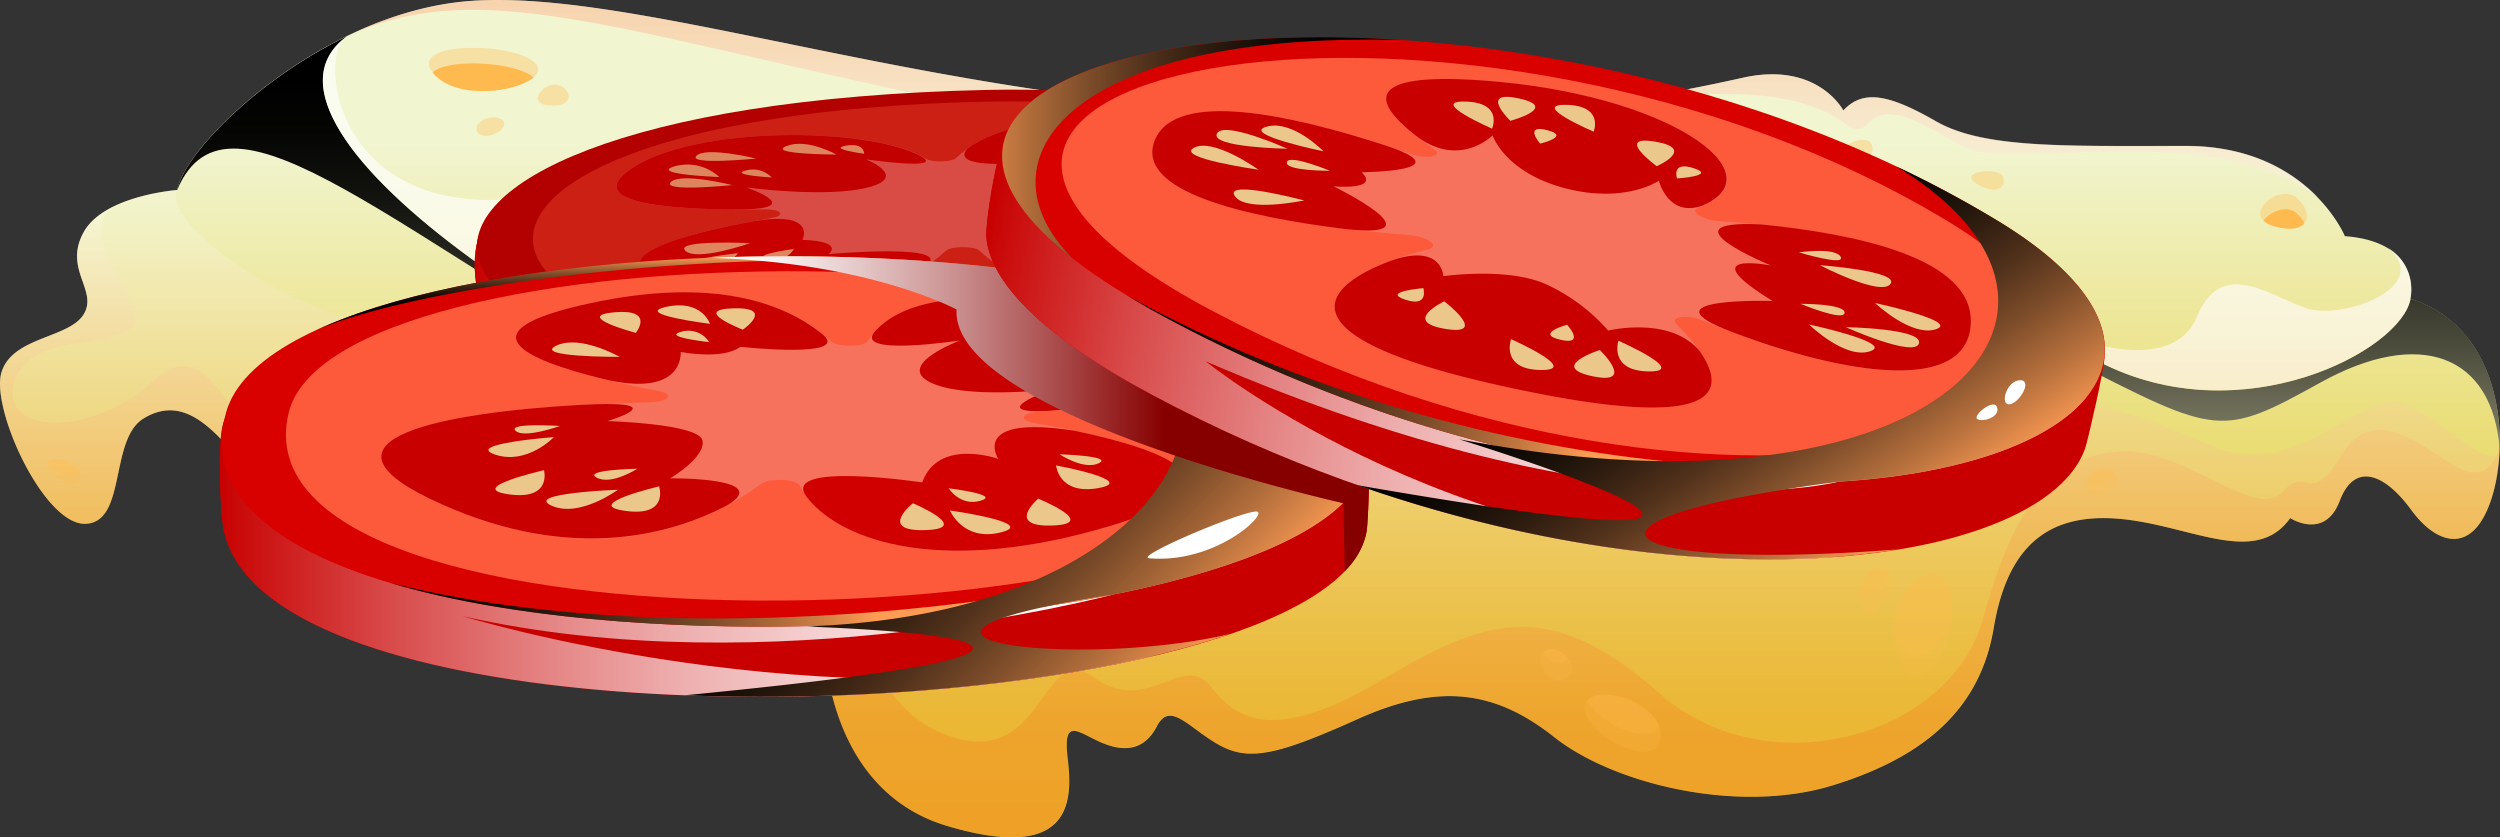 <svg xmlns="http://www.w3.org/2000/svg" xmlns:xlink="http://www.w3.org/1999/xlink" viewBox="0 0 558.66 187.12"><rect x="0" y="0" width="558.66" height="187.12" fill="#333333" stroke="none"/><defs><style>.cls-1{isolation:isolate;}.cls-2{fill:url(#Áåçûìÿííûé_ãðàäèåíò_1926);}.cls-16,.cls-17,.cls-20,.cls-22,.cls-23,.cls-27,.cls-29,.cls-3,.cls-30,.cls-31,.cls-32,.cls-35,.cls-36,.cls-37,.cls-8{mix-blend-mode:screen;}.cls-3{fill:url(#Áåçûìÿííûé_ãðàäèåíò_1925);}.cls-4{opacity:0.19;fill:url(#Áåçûìÿííûé_ãðàäèåíò_1890);}.cls-12,.cls-14,.cls-18,.cls-19,.cls-25,.cls-33,.cls-34,.cls-4,.cls-5,.cls-6,.cls-7,.cls-9{mix-blend-mode:multiply;}.cls-5{opacity:0.44;fill:url(#Áåçûìÿííûé_ãðàäèåíò_1888);}.cls-12,.cls-6{opacity:0.21;}.cls-6{fill:url(#Áåçûìÿííûé_ãðàäèåíò_1891);}.cls-7{opacity:0.68;fill:url(#Áåçûìÿííûé_ãðàäèåíò_1893);}.cls-8{fill:#ffffa6;opacity:0.9;}.cls-9{opacity:0.35;}.cls-10,.cls-11,.cls-12{fill:#ffba4f;}.cls-11{opacity:0.64;}.cls-13{fill:#c90000;}.cls-14{fill:url(#Áåçûìÿííûé_ãðàäèåíò_1454);}.cls-15{fill:#b30000;}.cls-16,.cls-27{fill:#fc5a3a;}.cls-16,.cls-17{opacity:0.36;}.cls-17{fill:#ef9c9c;}.cls-18{fill:#c30000;}.cls-19{fill:#c80000;}.cls-20{opacity:0.6;}.cls-21{fill:#efe09c;}.cls-22{fill:url(#Áåçûìÿííûé_ãðàäèåíò_1446);}.cls-23{fill:url(#Áåçûìÿííûé_ãðàäèåíò_1455);}.cls-24{fill:#fff;}.cls-25{fill:url(#Áåçûìÿííûé_ãðàäèåíò_1454-2);}.cls-26{fill:#d90000;}.cls-28{fill:#d10000;}.cls-29{opacity:0.89;}.cls-30{fill:url(#Áåçûìÿííûé_ãðàäèåíò_1446-2);}.cls-31{fill:url(#Áåçûìÿííûé_ãðàäèåíò_1457);}.cls-32{fill:url(#Áåçûìÿííûé_ãðàäèåíò_1462);}.cls-33{fill:url(#Áåçûìÿííûé_ãðàäèåíò_1468);}.cls-34{fill:url(#Áåçûìÿííûé_ãðàäèåíò_1454-3);}.cls-35{fill:url(#Áåçûìÿííûé_ãðàäèåíò_1446-3);}.cls-36{fill:url(#Áåçûìÿííûé_ãðàäèåíò_1457-2);}.cls-37{fill:url(#Áåçûìÿííûé_ãðàäèåíò_1470);}</style><linearGradient id="Áåçûìÿííûé_ãðàäèåíò_1926" x1="279.33" y1="160.13" x2="279.33" y2="32.29" gradientUnits="userSpaceOnUse"><stop offset="0" stop-color="#e5cd39"/><stop offset="0.13" stop-color="#e6d045"/><stop offset="0.38" stop-color="#e9d966"/><stop offset="0.7" stop-color="#ede79a"/><stop offset="1" stop-color="#f1f5d0"/></linearGradient><linearGradient id="Áåçûìÿííûé_ãðàäèåíò_1925" x1="299.12" y1="140.65" x2="299.12" y2="17.06" gradientUnits="userSpaceOnUse"><stop offset="0" stop-color="#ffc"/><stop offset="0.03" stop-color="#f0f0c0"/><stop offset="0.19" stop-color="#b1b18e"/><stop offset="0.35" stop-color="#7b7b63"/><stop offset="0.5" stop-color="#4f4f3f"/><stop offset="0.64" stop-color="#2d2d24"/><stop offset="0.77" stop-color="#141410"/><stop offset="0.9" stop-color="#050504"/><stop offset="1"/></linearGradient><linearGradient id="Áåçûìÿííûé_ãðàäèåíò_1890" x1="279.32" y1="194.34" x2="279.32" y2="46.93" gradientUnits="userSpaceOnUse"><stop offset="0" stop-color="#ff4f00"/><stop offset="0.15" stop-color="#ff5103"/><stop offset="0.28" stop-color="#ff590e"/><stop offset="0.4" stop-color="#ff6520"/><stop offset="0.52" stop-color="#ff7639"/><stop offset="0.63" stop-color="#ff8d59"/><stop offset="0.74" stop-color="#ffa881"/><stop offset="0.85" stop-color="#ffc9b0"/><stop offset="0.95" stop-color="#ffeee6"/><stop offset="1" stop-color="#fff"/></linearGradient><linearGradient id="Áåçûìÿííûé_ãðàäèåíò_1888" x1="297.75" y1="50.62" x2="297.75" y2="-72.96" gradientUnits="userSpaceOnUse"><stop offset="0" stop-color="#fff"/><stop offset="0.07" stop-color="#fff0e9"/><stop offset="0.33" stop-color="#ffb897"/><stop offset="0.57" stop-color="#ff8b56"/><stop offset="0.76" stop-color="#ff6a28"/><stop offset="0.91" stop-color="#ff560b"/><stop offset="1" stop-color="#ff4f00"/></linearGradient><linearGradient id="Áåçûìÿííûé_ãðàäèåíò_1891" x1="279.31" y1="194.49" x2="279.31" y2="49.83" gradientUnits="userSpaceOnUse"><stop offset="0" stop-color="#ff4f00"/><stop offset="0.09" stop-color="#ff560b"/><stop offset="0.24" stop-color="#ff6a28"/><stop offset="0.43" stop-color="#ff8b56"/><stop offset="0.67" stop-color="#ffb897"/><stop offset="0.93" stop-color="#fff0e9"/><stop offset="1" stop-color="#fff"/></linearGradient><linearGradient id="Áåçûìÿííûé_ãðàäèåíò_1893" x1="305.49" y1="160.13" x2="305.49" y2="8.01" gradientUnits="userSpaceOnUse"><stop offset="0" stop-color="#ff4f00"/><stop offset="0.04" stop-color="#ff6c2a"/><stop offset="0.1" stop-color="#ff8a56"/><stop offset="0.16" stop-color="#ffa67f"/><stop offset="0.22" stop-color="#ffbea1"/><stop offset="0.29" stop-color="#ffd3bf"/><stop offset="0.37" stop-color="#ffe3d6"/><stop offset="0.46" stop-color="#fff0e9"/><stop offset="0.56" stop-color="#fff8f5"/><stop offset="0.7" stop-color="#fffefd"/><stop offset="1" stop-color="#fff"/></linearGradient><linearGradient id="Áåçûìÿííûé_ãðàäèåíò_1454" x1="106.09" y1="62.49" x2="310.64" y2="62.49" gradientUnits="userSpaceOnUse"><stop offset="0" stop-color="#c80000"/><stop offset="0.02" stop-color="#ca0a0a"/><stop offset="0.18" stop-color="#d84a4a"/><stop offset="0.34" stop-color="#e48181"/><stop offset="0.49" stop-color="#eeaeae"/><stop offset="0.64" stop-color="#f5d1d1"/><stop offset="0.78" stop-color="#fbebeb"/><stop offset="0.9" stop-color="#fefafa"/><stop offset="1" stop-color="#fff"/></linearGradient><linearGradient id="Áåçûìÿííûé_ãðàäèåíò_1446" x1="121.17" y1="72.89" x2="355.57" y2="72.89" gradientUnits="userSpaceOnUse"><stop offset="0"/><stop offset="0.05" stop-color="#050302"/><stop offset="0.11" stop-color="#140d07"/><stop offset="0.18" stop-color="#2e1c0f"/><stop offset="0.25" stop-color="#51311b"/><stop offset="0.33" stop-color="#7e4d2a"/><stop offset="0.41" stop-color="#b56f3c"/><stop offset="0.49" stop-color="#f59651"/><stop offset="0.5" stop-color="#fe9c54"/></linearGradient><linearGradient id="Áåçûìÿííûé_ãðàäèåíò_1455" x1="168.29" y1="-4.62" x2="293.43" y2="95.58" gradientUnits="userSpaceOnUse"><stop offset="0.45"/><stop offset="0.51" stop-color="#050302"/><stop offset="0.58" stop-color="#140d07"/><stop offset="0.65" stop-color="#2e1c0f"/><stop offset="0.73" stop-color="#51311b"/><stop offset="0.81" stop-color="#7e4d2a"/><stop offset="0.9" stop-color="#b56f3c"/><stop offset="0.99" stop-color="#f59651"/><stop offset="1" stop-color="#fe9c54"/></linearGradient><linearGradient id="Áåçûìÿííûé_ãðàäèåíò_1454-2" x1="49.14" y1="107.69" x2="258.87" y2="107.69" xlink:href="#Áåçûìÿííûé_ãðàäèåíò_1454"/><linearGradient id="Áåçûìÿííûé_ãðàäèåíò_1446-2" x1="87.24" y1="123.6" x2="303.99" y2="123.6" xlink:href="#Áåçûìÿííûé_ãðàäèåíò_1446"/><linearGradient id="Áåçûìÿííûé_ãðàäèåíò_1457" x1="196.48" y1="90.77" x2="261.1" y2="155.38" gradientUnits="userSpaceOnUse"><stop offset="0"/><stop offset="0.1" stop-color="#050302"/><stop offset="0.22" stop-color="#140d07"/><stop offset="0.36" stop-color="#2e1c0f"/><stop offset="0.51" stop-color="#51311b"/><stop offset="0.66" stop-color="#7e4d2a"/><stop offset="0.82" stop-color="#b56f3c"/><stop offset="0.98" stop-color="#f59651"/><stop offset="1" stop-color="#fe9c54"/></linearGradient><linearGradient id="Áåçûìÿííûé_ãðàäèåíò_1462" x1="166.23" y1="73.84" x2="166.23" y2="57.27" gradientUnits="userSpaceOnUse"><stop offset="0.3"/><stop offset="0.37" stop-color="#050302"/><stop offset="0.46" stop-color="#140d07"/><stop offset="0.55" stop-color="#2e1c0f"/><stop offset="0.65" stop-color="#51311b"/><stop offset="0.76" stop-color="#7e4d2a"/><stop offset="0.87" stop-color="#b56f3c"/><stop offset="0.98" stop-color="#f59651"/><stop offset="1" stop-color="#fe9c54"/></linearGradient><linearGradient id="Áåçûìÿííûé_ãðàäèåíò_1468" x1="158.28" y1="92.38" x2="260.2" y2="92.46" gradientUnits="userSpaceOnUse"><stop offset="0.06" stop-color="#fff"/><stop offset="0.15" stop-color="#f8f1f1"/><stop offset="0.31" stop-color="#e7cdcd"/><stop offset="0.53" stop-color="#cc9393"/><stop offset="0.79" stop-color="#a64343"/><stop offset="1" stop-color="#860000"/></linearGradient><linearGradient id="Áåçûìÿííûé_ãðàäèåíò_1454-3" x1="424.07" y1="151.02" x2="627.1" y2="151.02" gradientTransform="matrix(0.98, 0.2, -0.2, 0.98, -163.77, -187.04)" xlink:href="#Áåçûìÿííûé_ãðàäèåíò_1454"/><linearGradient id="Áåçûìÿííûé_ãðàäèåíò_1446-3" x1="458.73" y1="160.28" x2="673.02" y2="160.28" gradientTransform="matrix(0.98, 0.2, -0.2, 0.98, -163.77, -187.04)" xlink:href="#Áåçûìÿííûé_ãðàäèåíò_1446"/><linearGradient id="Áåçûìÿííûé_ãðàäèåíò_1457-2" x1="574.03" y1="137.55" x2="629.3" y2="192.82" gradientTransform="matrix(0.98, 0.2, -0.2, 0.98, -163.77, -187.04)" xlink:href="#Áåçûìÿííûé_ãðàäèåíò_1457"/><linearGradient id="Áåçûìÿííûé_ãðàäèåíò_1470" x1="212.61" y1="33.02" x2="301.61" y2="33.02" gradientUnits="userSpaceOnUse"><stop offset="0" stop-color="#fe9c54"/><stop offset="0.02" stop-color="#f59651"/><stop offset="0.18" stop-color="#b56f3c"/><stop offset="0.34" stop-color="#7e4d2a"/><stop offset="0.49" stop-color="#51311b"/><stop offset="0.64" stop-color="#2e1c0f"/><stop offset="0.78" stop-color="#140d07"/><stop offset="0.9" stop-color="#050302"/><stop offset="1"/></linearGradient></defs><title>cheeseTomato</title><g class="cls-1"><g id="Layer_2" data-name="Layer 2"><g id="Ñëîé_1" data-name="Ñëîé 1"><path class="cls-2" d="M178.61,143.23a5.31,5.31,0,0,1,5.95,4.57c1.18,9.94,6.17,30.58,27.18,36.8,28,8.29,28-5.71,26.85-15.1s2.37-5.83,7.31-3.66,9.67,2.17,12.63-3.55,7.11.39,13.82,4.14,13,2.37,31-5.72,30.62-6.56,43.95,4,41.17,17.29,62.29,10.78,33-17.58,35.94-35.15S457,114.71,473,115.89s30.88,11,38.78-.11c0,0,7.7,5,11.05-3.83s10.07-6.12,16,2,13.95,10.07,18-2.76,2.31-37.91-18.22-44.42c0,0,3-12.64-14.61-14,0,0-8.29-20.14-35.54-20.14s-45.21.6-55.87-5.52S416.27,20,411.92,24.69c0,0-5.72-11.06-22.5-7.31s-26.06,4.94-45,7.7-24.48,4.74-88.84-2S137.91-2.16,105.14.21,41.56,31.79,39.59,42.46c0,0-16.38,1.18-20.92,9.47s3.35,13,0,18.36-16,4.94-18.36,13,9.47,34,18.75,33.76,5.33-18.81,13-23.52,13.62.42,19.15,6.54,10.27,6.91,19.55,6.71,11,4.94,15.59,10.66,24.09,15.21,64.75,11.85c0,0,4.55,10.66,12.44,13.23C168.1,144,174.22,143.74,178.61,143.23Z"/><path class="cls-3" d="M538.67,66.74c-2,11.65-37.91,30.47-69.52,14.15S413.9,56.67,349.67,84s-100,29-154.45,16.85S49,29,77.5,8.11C56.8,18.16,41,34.92,39.59,42.46c11.45-27.25,49,10.66,118.6,48.95s87.9,33.17,145.21,15.4S430.88,64.17,463.25,80.75s33.17,17,55.28,4.74,38.45-6.38,40.08,15C559.08,87.54,554.37,71.72,538.67,66.74Z"/><path class="cls-4" d="M18.67,51.93c-4.54,8.29,3.35,13,0,18.36s-16,4.94-18.36,13,9.47,34,18.75,33.76,5.33-18.81,13-23.52,13.62.42,19.15,6.54,10.27,6.91,19.55,6.71,11,4.94,15.59,10.66,24.09,15.21,64.75,11.85c0,0,4.54,10.66,12.44,13.23,4.53,1.47,10.65,1.19,15,.68a5.31,5.31,0,0,1,5.95,4.57c1.18,9.94,6.17,30.58,27.18,36.8,28,8.29,28-5.71,26.85-15.1s2.37-5.83,7.31-3.66,9.67,2.17,12.63-3.55,7.11.39,13.82,4.14,13,2.37,31-5.72,30.62-6.56,43.95,4,41.17,17.29,62.3,10.78,33-17.58,35.93-35.15S457,114.71,473,115.89s30.88,11,38.78-.11c0,0,7.7,5,11.05-3.83s10.07-6.12,16,2,13.95,10.07,18-2.76A42.39,42.39,0,0,0,558.63,98c0,3.8-2.53,10.19-9.5,6.42-7.31-3.94-18.36-15-25.86-2.76S516.16,103.46,510,110s-22.31-10.46-36.92-9.08-22.7,11.45-30,37.51S395,176.3,370.66,154.79s-38.69-16.59-61.59-3-32,10.07-38.36,1.78-14,6.52-26.2-2.17-10.85,21.12-33,12.83-17.37-37.7-25.46-32.57-22.11,9.87-29-9.68-42.65,16.39-60.61-6.51-29.61-10.27-36.33-13S47.49,72.66,34.26,85.1.31,97.34,3.07,85.89s21.52-8.1,26.45-12.64S14.35,51.16,26.64,45.57C23.34,47,20.27,49,18.67,51.93Z"/><path class="cls-5" d="M216.55,23.5c79.42,16.59,86,14.74,128.12,3.69s60.54-5,67.39.26,3.42-6.32,16.84,0,6.9,7.82,35.54,6.58,43.45,2.6,53.55,10.09c-5.3-5.47-14.51-11.54-29.47-11.54-27.24,0-45.21.6-55.87-5.52S416.27,20,411.92,24.69c0,0-5.72-11.06-22.5-7.31s-26.06,4.94-45,7.7-24.48,4.74-88.84-2S137.91-2.16,105.14.21A76.64,76.64,0,0,0,77.5,8.11C107.51-5.71,137.13,6.92,216.55,23.5Z"/><path class="cls-6" d="M18.67,51.93c-4.54,8.29,3.35,13,0,18.36s-16,4.94-18.36,13,9.47,34,18.75,33.76,5.33-18.81,13-23.52,13.62.42,19.15,6.54,10.27,6.91,19.55,6.71,11,4.94,15.59,10.66,24.09,15.21,64.75,11.85c0,0,4.54,10.66,12.44,13.23,4.53,1.47,10.65,1.19,15,.68a5.31,5.31,0,0,1,5.95,4.57c1.18,9.94,6.17,30.58,27.18,36.8,28,8.29,28-5.71,26.85-15.1s2.37-5.83,7.31-3.66,9.67,2.17,12.63-3.55,7.11.39,13.82,4.14,13,2.37,31-5.72,30.62-6.56,43.95,4,41.17,17.29,62.3,10.78,33-17.58,35.93-35.15S457,114.71,473,115.89s30.88,11,38.78-.11c0,0,7.7,5,11.05-3.83s10.07-6.12,16,2,13.95,10.07,18-2.76a41,41,0,0,0,1.73-10.72c-1.12,5.51-12.47-6.28-21-10.08-9.47-4.21-23.69,17.28-42.67,9.48s-46.82-21.06-79.85-1.58-18-10-41.2,5.79-36.82-7.79-92.15,12.3-81.58,14-87.67,4-31.29-18.38-46.29-24.17-31.33-25.79-52.91-23S35.38,50.88,39.59,42.46C39.59,42.46,23.21,43.64,18.67,51.93Z"/><path class="cls-7" d="M195.22,100.89C249.65,113,285.44,111.42,349.67,84s87.87-19.47,119.48-3.15,67.54-2.5,69.52-14.15a10.83,10.83,0,0,0-5.09-11.34c10.31,8.6-9.92,16.27-18.21,13.51s-18.95-11.45-24.48,2-29.9,5.93-41.06-2.76-19.67-1.31-32.38-8.29-28.82-4.35-39.88,4.39-33.16-4.39-56.85,20.88S234.25,74,223.5,79.57s-11.76-5.92-32.68-2.37-29.62-38.69-73-33.08-47-32.4-40.27-36C49,29,140.87,88.8,195.22,100.89Z"/><path class="cls-8" d="M251.39,119.77c-5-4.11,23.77-9.62,31-6.61S254.19,122.06,251.39,119.77Z"/><path class="cls-8" d="M242,120.32c6.34-4.12-21.09-5.28-18.44-1.69S233.59,125.79,242,120.32Z"/><path class="cls-8" d="M392.7,80.9c-6.19-3,18.31-6.05,19.62-3.69S397,83,392.7,80.9Z"/><path class="cls-8" d="M438.12,75.34c-.06-3.52,5.52-1.12,6.58,1S438.16,77.73,438.12,75.34Z"/><path class="cls-8" d="M447.66,76.37c0-3.33,13.15,0,13.83,3.54S447.66,79,447.66,76.37Z"/><g class="cls-9"><path class="cls-10" d="M96.84,16.4C90.69,9.15,114.57,9.29,119.53,14S103.56,24.29,96.84,16.4Z"/><path class="cls-10" d="M122.25,23.5c-4.56-.59-.53-5.52,2.63-4.47S128.3,24.29,122.25,23.5Z"/><path class="cls-10" d="M107,29.83c-2.11-1.85,2.37-4.75,5-3.17S109.08,31.68,107,29.83Z"/><path class="cls-10" d="M406.53,34.82c6-1-.79-4.45-6.32-4.46S401.79,35.61,406.53,34.82Z"/><path class="cls-10" d="M412.57,33.82c-2.09-1.1,5-4.43,5.8-1.19S414.66,34.91,412.57,33.82Z"/><path class="cls-10" d="M441.46,40.88c-3.93-2.59,5.47-3.69,6.2-1.32S445.86,43.77,441.46,40.88Z"/><path class="cls-10" d="M508.4,50.62c-8.16-2.11.79-9.83,4.73-6.5S516.56,52.72,508.4,50.62Z"/><path class="cls-11" d="M227.84,66.94c6.14-2,3.86-7.11,0-6.32S225.39,67.73,227.84,66.94Z"/><path class="cls-11" d="M236,60.54c7-1.11,8.42-11.85,0-9.44S229,61.64,236,60.54Z"/><path class="cls-11" d="M345.2,63.77c.79-2.76-16.55,1.28-13,5.53S344.41,66.53,345.2,63.77Z"/><path class="cls-11" d="M348.36,62.11c0-2.55,8.42-4.11,8.42-1.36S348.36,64.65,348.36,62.11Z"/></g><path class="cls-12" d="M433.11,147.75c5.74-7.59,3.69-25.27-5.26-17.9S424.16,159.59,433.11,147.75Z"/><path class="cls-12" d="M420.22,135.64c5.42-5.42.79-11-2.77-7.55S415.08,140.77,420.22,135.64Z"/><path class="cls-12" d="M354.08,157.94c.59-5.92,17.57-1.57,17,6.72S353.49,163.87,354.08,157.94Z"/><path class="cls-12" d="M350.53,151.14c2.79-2.44-2.32-7.61-5.31-5.63S346.58,154.6,350.53,151.14Z"/><path class="cls-12" d="M233.18,149.46c7.79-4.13,2.78-13.23-3-9.09S228,152.22,233.18,149.46Z"/><path class="cls-12" d="M433.05,143.84a18.22,18.22,0,0,0,3.13-9.32c-.61-5.22-3.43-8.71-8.33-4.67-2.84,2.34-4.24,6.19-4.55,10C424.05,146.21,427.94,150.6,433.05,143.84Z"/><path class="cls-12" d="M63.94,95.32c2.85-2.88,1.83-9.59-2.62-6.79S59.49,99.81,63.94,95.32Z"/><path class="cls-12" d="M63.91,93.84a5.94,5.94,0,0,0,1.56-3.54c-.31-2-1.71-3.3-4.15-1.77a5,5,0,0,0-2.26,3.79C59.43,94.74,61.37,96.4,63.91,93.84Z"/><path class="cls-12" d="M420.15,131.73a8.38,8.38,0,0,0,2.05-3.18c-.93-1.63-3-2.17-4.75-.46a7,7,0,0,0-1.8,3.41C416.24,133.33,417.74,134.14,420.15,131.73Z"/><path class="cls-12" d="M470.82,109.94c5.42-3.32.79-6.71-2.76-4.62S465.69,113.08,470.82,109.94Z"/><path class="cls-12" d="M470.75,107.55a5.6,5.6,0,0,0,2.05-2,3.94,3.94,0,0,0-4.74-.28,4.1,4.1,0,0,0-1.8,2.08C466.85,108.53,468.35,109,470.75,107.55Z"/><path class="cls-12" d="M370.66,162.17c-2.21-5.91-13.3-8.85-16-5.59C357.52,161.69,368.57,167,370.66,162.17Z"/><path class="cls-12" d="M10.55,103.75c.26-2.57,7.62-.69,7.36,2.91S10.29,106.31,10.55,103.75Z"/><path class="cls-12" d="M17.74,105.58c-1-2.56-5.77-3.83-6.93-2.42C12,105.37,16.83,107.68,17.74,105.58Z"/><path class="cls-12" d="M350.46,147.24c-1.23-1.67-3.55-2.85-5.24-1.73-.15.1-.21.26-.33.39C346,147.8,348.27,149.15,350.46,147.24Z"/><path class="cls-12" d="M150.53,125.7c2.79-2.44-2.32-7.6-5.31-5.63S146.58,129.17,150.53,125.7Z"/><path class="cls-12" d="M150.46,121.8c-1.23-1.67-3.55-2.84-5.23-1.73-.16.1-.22.27-.33.4C146,122.37,148.28,123.72,150.46,121.8Z"/><path class="cls-12" d="M233.11,145.55a7.44,7.44,0,0,0,3.64-3.77c-1-2.25-3.7-3.47-6.58-1.41a7,7,0,0,0-2.61,3.37A3.75,3.75,0,0,0,233.11,145.55Z"/><path class="cls-12" d="M76,92.64c7.79-4.13,2.78-13.23-3-9.08S70.77,95.4,76,92.64Z"/><path class="cls-12" d="M75.92,88.73A7.36,7.36,0,0,0,79.55,85c-1-2.26-3.69-3.48-6.57-1.41a7,7,0,0,0-2.61,3.36A3.75,3.75,0,0,0,75.92,88.73Z"/><path class="cls-10" d="M119.24,17.28c-4.22-3.51-19-4.3-22.56-1.14.07.09.09.16.16.26C102,22.45,115.46,20.61,119.24,17.28Z"/><path class="cls-10" d="M508.4,50.61c3.61.94,5.65.39,6.54-.76a7.33,7.33,0,0,0-1.81-2.27c-2.15-1.82-5.78-.34-7.32,1.72A5.37,5.37,0,0,0,508.4,50.61Z"/><path class="cls-11" d="M227.84,64.08a2.74,2.74,0,0,0-2,1.56c.41.94,1.14,1.58,2,1.29A6.36,6.36,0,0,0,231,65,3.2,3.2,0,0,0,227.84,64.08Z"/><path class="cls-11" d="M236,54.56c-2.94.84-4.61,2.38-5.33,4,.8,1.46,2.64,2.42,5.33,2A6.87,6.87,0,0,0,241.35,56C240.66,54.55,239,53.7,236,54.56Z"/><path class="cls-11" d="M332.8,69.75c2.82,2.21,7.83-.65,10.57-3.41C340.51,66.34,335.12,67.78,332.8,69.75Z"/><path class="cls-13" d="M220.29,30.79c55.55-1.23,122.4.62,113.62,31.83C330.64,74.26,313.67,86.29,248,92.2c-95.78,8.62-138.08-9-141.39-27.45C100.59,31.21,145.91,32.45,220.29,30.79Z"/><path class="cls-14" d="M220.29,30.79c-74.38,1.66-119.7.42-113.66,34,3.31,18.4,45.61,36.07,141.39,27.45,24-2.17,41.47-5.15,54.17-8.63-68.93,17.24-150.82-1-150.82-1,86.7,10.91,159.27-11.61,159.27-11.61l-15-37.32C273.78,30.32,245.85,30.22,220.29,30.79Z"/><path class="cls-15" d="M220.29,20.1C315.07,18,406.65,67.23,248,81.51,70.63,97.48,58.63,23.7,220.29,20.1Z"/><path class="cls-16" d="M220.16,22.71c85.75-1.93,164.5,42.17,24.29,54.58C89.79,91,74.23,26,220.16,22.71Z"/><path class="cls-17" d="M263.65,29.19c34.16,6.13,20,12.11-4.92,15.22-3.31.41-2.56,1.79,1.11,2,22.83,1,56.89,4.45,26.82,16.85-31.4,12.94-58.41,1.7-67.81-7.27-1.12-1.06-6.23-1-7.41,0-7.17,6.54-25.27,17.4-56.91,9.21-26.65-6.9-1.87-13.09,17.87-16.48,3.37-.57,2.19-2-1.61-1.93-18.72.29-41.3-.92-30-8.9,14.19-10,54.84-9.69,66.15-2.4,1.29.83,5.74.74,6.66-.14C219.05,30.12,231.93,23.5,263.65,29.19Z"/><path class="cls-18" d="M234.84,35.91s-9,3.51,16,2.76c0,0-4.43,7.75,13.65,4.92,21.06-3.28,30.47-8.78-.88-14.4-27.67-5-40.82-.63-47.43,4C211.23,38.76,234.84,35.91,234.84,35.91Z"/><path class="cls-19" d="M185.17,56.78s3.72-2.83-5.85-3.18c0,0,3.55-7-12.41-3.88-18.31,3.51-36.63,9.19-12.38,15.47,25.65,6.64,42.77.58,52-5.41C214.7,54.14,185.17,56.78,185.17,56.78Z"/><path class="cls-19" d="M272.55,47.15c-16.83-1.09-10.8,4.05-10.8,4.05s-13.69-.94-22.95,0-6.46,6.12-6.46,6.12-16.6-2.94-8.58,2.39c12.13,7.81,36.21,14.48,62.9,3.48C311.62,52.91,292.65,48.83,272.55,47.15Z"/><path class="cls-18" d="M166.79,41.89s17.73,2.4,27.17,0c9.24-2.37-.42-6.28-.42-6.28s17.37,2.52,12.53-.56c-12.23-6.83-51.39-7-65.3,2.85-9.71,6.87,5.81,8.73,22.34,8.92C181.91,47.06,166.79,41.89,166.79,41.89Z"/><g class="cls-20"><path class="cls-21" d="M186.9,34.54s-6.54-3.73-11.16-1.9S186.9,34.54,186.9,34.54Z"/><path class="cls-21" d="M169,35.43s-11.38-2.75-13.38-.61S169,35.43,169,35.43Z"/><path class="cls-21" d="M172.44,39.65a5.85,5.85,0,0,0-5.82-1.54C162.92,39.1,172.44,39.65,172.44,39.65Z"/><path class="cls-21" d="M193.11,34.36s.08-2.53-4.07-1.81S193.11,34.36,193.11,34.36Z"/><path class="cls-21" d="M160.74,39.56a10.54,10.54,0,0,0-10-2.39C144.92,38.94,160.74,39.56,160.74,39.56Z"/><path class="cls-21" d="M163.64,41.36s-11.63-2.91-13.75-.65S163.64,41.36,163.64,41.36Z"/></g><g class="cls-20"><path class="cls-21" d="M235.72,33.09s4.22-4,9.74-2.48S235.72,33.09,235.72,33.09Z"/><path class="cls-21" d="M253.58,33s9.39-3.3,12.53-1.33S253.58,33,253.58,33Z"/><path class="cls-21" d="M252.64,37.27s.65-2.57,4.74-1.83S252.64,37.27,252.64,37.27Z"/><path class="cls-21" d="M229.56,33.26s-1.52-2.46,2.93-2S229.56,33.26,229.56,33.26Z"/><path class="cls-21" d="M263.86,36.52s1.67-4.26,8.18-2.88S263.86,36.52,263.86,36.52Z"/><path class="cls-21" d="M262.09,38.43s9.5-3.48,12.8-1.41S262.09,38.43,262.09,38.43Z"/></g><g class="cls-20"><path class="cls-21" d="M244.64,59.51s9.09,4.84,13.51,2.39S244.64,59.51,244.64,59.51Z"/><path class="cls-21" d="M264.26,58.32s14.66,3.44,15.36.7S264.26,58.32,264.26,58.32Z"/><path class="cls-21" d="M258.26,53.35s3.62,2.91,7.07,1.75S258.26,53.35,258.26,53.35Z"/><path class="cls-21" d="M237.72,59.77s.7,3.26,5.23,2.3S237.72,59.77,237.72,59.77Z"/><path class="cls-21" d="M270.81,53.4s7.3,4.88,12.4,2.74S270.81,53.4,270.81,53.4Z"/><path class="cls-21" d="M266.68,51.41s14.25,3.23,14.91.66S266.68,51.41,266.68,51.41Z"/></g><g class="cls-20"><path class="cls-21" d="M191.07,60.12s4.14,5.33-4.79,4.56S191.07,60.12,191.07,60.12Z"/><path class="cls-21" d="M174.08,60.53s-9.4,5-13.7,2.59S174.08,60.53,174.08,60.53Z"/><path class="cls-21" d="M177.41,55.64s-1.59,3.12-5.84,2.22S177.41,55.64,177.41,55.64Z"/><path class="cls-21" d="M164.92,56.58a10.26,10.26,0,0,1-10.55,3.59C147.85,58.45,164.92,56.58,164.92,56.58Z"/><path class="cls-21" d="M167.66,54.33s-12,4.2-14.51,1.7S167.66,54.33,167.66,54.33Z"/></g><path class="cls-22" d="M248,81.51c45.45-4.09,70.34-11.06,80.51-18.86C313.31,73,244.13,87.74,143,78.44,167.3,80.68,201.59,85.69,248,81.51Z"/><path class="cls-23" d="M253.58,81c59.33-5.89,81.3-16.86,80.47-27.9A11.88,11.88,0,0,0,333,49.39a18.23,18.23,0,0,0-1.8-2.63c-7.87-9.46-30.86-18.23-59.52-23,10,2.44,16.89,5.68,21,9.41,21.4,19.48-33.12,52-113.58,49.95h-.63s104.67,9,30.59,11.2c11.9-.2,24.79-.84,39-2.12,5.72-.52,11-1.1,16-1.7C227,91.51,224.67,83.9,253.58,81Z"/><path class="cls-24" d="M294.7,69.87c3.91.61,16.83-2.84,14.27-5.05S289.87,69.12,294.7,69.87Z"/><path class="cls-24" d="M311.33,64.73c2.56-.68,2.41-3.26-.45-2.42S308.78,65.41,311.33,64.73Z"/><path class="cls-13" d="M305.38,118.8c-7.44,44.3-246.19,54.34-255.5-1.09-.52-3.08-1.44-18.85.16-23.5,15.88-46,247-47.59,255.62,4.44C306.27,102.31,305.77,116.5,305.38,118.8Z"/><path class="cls-25" d="M50,94.21c-1.6,4.65-.68,20.42-.16,23.5,6.83,40.67,137.11,46.06,209,28.57-75,16.22-155.48-8.6-155.48-8.6,69,15.69,145.3-4.81,145.3-4.81L188.51,59.8C125.21,58.31,58.33,70.19,50,94.21Z"/><path class="cls-26" d="M305.38,103.1c-7.85,46.77-273.44,55.35-254.85-10.95C64.22,43.34,315.2,44.62,305.38,103.1Z"/><path class="cls-27" d="M291.5,102c-8.42,40.94-241,48.2-227-9.75C75.23,48.07,302.36,49.14,291.5,102Z"/><path class="cls-17" d="M248,117.58c-39.92,11.92-63.43,2.47-69.32-9.09-.75-1.46-6.77-1.73-8.58-.37-11.49,8.6-37.56,21-74.13,3.26C64.18,96,110.17,90.47,145.09,89.91c4.32-.07,5.78-1.81,2.14-2.51-21.13-4.05-51.07-12-15.2-19.67,30.74-6.59,46.29,1.73,53.83,8.64,1.35,1.23,7.2,1.17,8-.09,3.73-6.06,14-12.83,43.62-7.91C279.15,75.29,269,90.11,232.25,92c-4.07.21-4.81,1.9-1,2.56C254.34,98.55,284.86,106.57,248,117.58Z"/><path class="cls-28" d="M223.08,102.55s-13.36-4.81-17,5.25c0,0-32.19-4.84-25.74,3.34,8,10.25,31,17.37,67.58,6.44,32.19-9.6,13.13-16.91-7.54-21.27C216.54,92.51,223.08,102.55,223.08,102.55Z"/><path class="cls-19" d="M152.11,78.64s9.32,1.86,13.33-1.14c0,0,25.82,2.81,18-3.11C175.23,68,160,61.74,132,67.73c-29.13,6.25-14.82,12.66,3,17C153.09,89,152.11,78.64,152.11,78.64Z"/><path class="cls-19" d="M162.74,112.77c9.86-6.13-13-5.88-13-5.88s8.13-4.77,7.21-8.5-21.22-4.29-21.22-4.29,16.09-4.8-6-3.63c-31,1.75-61.15,7.66-33.82,20.91C125.78,125.84,149.11,120.08,162.74,112.77Z"/><path class="cls-19" d="M214.55,76.07s-14.36,5.38-6.85,9.28C215.38,89.34,235,87,235,87s-15.55,5.59-.54,4.8c34.9-2.38,43.78-16.68,3-23.45-25.68-4.27-36.72.22-41.69,5.42C189.79,79.88,214.55,76.07,214.55,76.07Z"/><g class="cls-29"><path class="cls-21" d="M241.34,84.93s18.59-1.31,11.2-3.48A10.15,10.15,0,0,0,241.34,84.93Z"/><path class="cls-21" d="M241.56,78.35s14.79-3.27,5.74-4.44S241.56,78.35,241.56,78.35Z"/><path class="cls-21" d="M222.52,78.5s11.29-.12,8-1.61S222.52,78.5,222.52,78.5Z"/><path class="cls-21" d="M240.69,87.24s11.57.8,9.21-.95S240.69,87.24,240.69,87.24Z"/><path class="cls-21" d="M225.73,74.58s18.71-.48,12.48-2.79S225.73,74.58,225.73,74.58Z"/><path class="cls-21" d="M217.55,75.14s14.95-3.21,6-4.37S217.55,75.14,217.55,75.14Z"/></g><g class="cls-29"><path class="cls-21" d="M236,104s18.42,3.44,9.49,5.06S236,104,236,104Z"/><path class="cls-21" d="M232,111.43s13.81,5.62,3.17,6S232,111.43,232,111.43Z"/><path class="cls-21" d="M212,109.12s11.78,1.4,7.16,2.76S212,109.12,212,109.12Z"/><path class="cls-21" d="M236.77,101.51s12.15.37,8.78,2S236.77,101.51,236.77,101.51Z"/><path class="cls-21" d="M212.27,114.07s19.87,2.78,11.39,4.9S212.27,114.07,212.27,114.07Z"/><path class="cls-21" d="M204,112.46s13.51,5.66,2.77,6S204,112.46,204,112.46Z"/></g><g class="cls-29"><path class="cls-21" d="M123.79,97.67s-20.25,1.54-13.13,3.92S123.79,97.67,123.79,97.67Z"/><path class="cls-21" d="M121.57,105.07s-17.67,4-7.92,5.39S121.57,105.07,121.57,105.07Z"/><path class="cls-21" d="M142.42,104.74s-12.35.24-9.07,2S142.42,104.74,142.42,104.74Z"/><path class="cls-21" d="M125.13,95.19s-11.81-.78-9.94,1.06S125.13,95.19,125.13,95.19Z"/><path class="cls-21" d="M138.08,109.44S117,110.2,123.25,113,138.08,109.44,138.08,109.44Z"/><path class="cls-21" d="M147.29,108.68s-17.49,4.1-7.59,5.48S147.29,108.68,147.29,108.68Z"/></g><g class="cls-29"><path class="cls-21" d="M138.48,79.75s-19.55.07-14.19-2.5S138.48,79.75,138.48,79.75Z"/><path class="cls-21" d="M142.08,74.39s-14.14-3.76-4.86-4.6S142.08,74.39,142.08,74.39Z"/><path class="cls-21" d="M158.49,76.45s-10.7-1.16-6.29-2.29A5.5,5.5,0,0,1,158.49,76.45Z"/><path class="cls-21" d="M158.66,72.37s-17.51-2.18-9.65-3.83S158.66,72.37,158.66,72.37Z"/><path class="cls-21" d="M166,73.67s-11.67-4.47-2.16-4.77S166,73.67,166,73.67Z"/></g><path class="cls-30" d="M304,107.18c-16.75,21.26-137.4,43.2-216.75,23.09C154.11,150.14,288.1,138.26,304,107.18Z"/><path class="cls-31" d="M153,155.37c43.86,1.73,91.61-3.33,121.82-13.69-30.87,7.26-81.42,2.14-40-6.36,3.84-.79,8.41-1.61,13.93-2.45,5.45-1.09,10.65-2.29,15.53-3.62,23.26-6.29,39.32-15.17,41.16-26.15a19.45,19.45,0,0,0,.16-4.86,20.65,20.65,0,0,0-5.21-11.59c-11.27-13.35-39.59-22.07-73.42-26.31a73.86,73.86,0,0,1,15.52,4.4c43.32,18.08,22.24,70.6-58.29,75.06-1.34.08-2.63.18-4,.23C180.14,140,279.89,143.1,153,155.37Z"/><path class="cls-24" d="M256.82,124.76c-3.77-.31,22-11.14,24.15-10.42S271.42,126,256.82,124.76Z"/><path class="cls-32" d="M70.54,73.84C96.64,62.35,188,50.58,247.93,64.39a113.65,113.65,0,0,0,14,2.54C206.12,51.87,112,54.61,70.54,73.84Z"/><path class="cls-33" d="M305.38,118.8c.39-2.3.89-16.49.28-20.15,0-.1-.07-.19-.09-.29C303.22,68.1,226.93,54.9,158.3,57.61c36.13,1,55.46,11.56,55.46,11.56-1.36,23.63,86.44,43.29,86.44,43.29l.3,15.16A16.89,16.89,0,0,0,305.38,118.8Z"/><path class="cls-13" d="M442.73,66.25c16.36,9.91,27.21,5.09,27.53,13.69.07,2-3.67,18.47-4.33,20.33-10.44,29.27-109.52,40.65-208.11-11.85-25.47-13.56-36.67-25.64-37.41-35.51-.22-2.88,2-17.7,4.39-22.81C238.7.45,358.17,15,442.73,66.25Z"/><path class="cls-34" d="M224.8,30.1c-2.39,5.11-4.61,19.93-4.39,22.81.74,9.87,11.94,22,37.41,35.51,56.91,30.31,114,39.3,154,35.88-83.53,4.35-142.41-43.57-142.41-43.57,92.66,40,141.59,26.88,141.59,26.88l-118-91.54C257.76,12.54,231,17,224.8,30.1Z"/><path class="cls-26" d="M446.27,49.26c79.75,48.31-53,92.41-184.91,22.17C144.26,9.07,328.68-22,446.27,49.26Z"/><path class="cls-27" d="M435.82,49.78c70.53,43-48,81.54-164.86,19.72C165.84,13.87,330.49-14.48,435.82,49.78Z"/><path class="cls-17" d="M440.41,72.07c-.5,17.44-32.69,11-59.71-.39-3.51-1.47-7.79-.94-6.08.76,10.72,10.67,20,26.91-39.52,13.69-55.43-12.31-37.62-25-15.88-30.44,2.67-.67-.29-2.86-4.27-3.16-23.37-1.81-62.81-7.05-56.76-21.34,5.23-12.35,36-4.12,57.11,3.21,3.7,1.29,7.43.43,5.08-1.16C308.93,25.45,300,15.76,331.22,18c42.35,3,67.22,21.52,48.28,28.43-2.11.76,1,2.77,4.7,3C406.69,50.84,440.88,55.64,440.41,72.07Z"/><path class="cls-19" d="M395.75,59.33s-18.23-3.53.36,7.93c0,0-29.92-.93-8.88,7,25.45,9.63,52.72,13.8,53.18-2.21.41-14.32-25.35-19.77-46.84-21.9C370.75,49.05,395.75,59.33,395.75,59.33Z"/><path class="cls-19" d="M298,41.64s10.53.93,6.27-3.15c0,0,23.51-.15,4.85-6.14-20.51-6.63-46.21-12.39-51-1.16-4.92,11.61,20.4,17.28,42.62,20C322.44,53.58,298,41.64,298,41.64Z"/><path class="cls-19" d="M379.76,78.39c-6.65-7.88-20.39-4.51-20.39-4.51a41.47,41.47,0,0,0-13.7-10.27c-8.58-4-23.14-1.89-23.14-1.89s-.28-7.64-12.12-3.3c-16.47,6.29-22.82,17.16,24.69,27.71C384,97,386.45,87.89,379.76,78.39Z"/><path class="cls-19" d="M333.54,30.25s2.66,8.25,16.15,11.8,21-1.67,21-1.67,2.08,8.39,9.82,5.53c16.73-7.23-7.84-25-49.31-27.94-27-1.92-24,5.06-15.25,12C325.88,38,333.54,30.25,333.54,30.25Z"/><g class="cls-29"><path class="cls-21" d="M370.22,37.14s9-3.92-.34-5.49S370.22,37.14,370.22,37.14Z"/><path class="cls-21" d="M356.13,29.43s2.37-5.8-6.06-6S356.13,29.43,356.13,29.43Z"/><path class="cls-21" d="M344.16,32.09s7-1.62,1.6-3S344.16,32.09,344.16,32.09Z"/><path class="cls-21" d="M374.75,39.88s8.95-.58,3.78-2.28S374.75,39.88,374.75,39.88Z"/><path class="cls-21" d="M337.51,27s11.13-3,1.92-5S337.51,27,337.51,27Z"/><path class="cls-21" d="M333.42,28.75s2.58-5.81-5.93-6.05S333.42,28.75,333.42,28.75Z"/></g><g class="cls-29"><path class="cls-21" d="M406.64,59.25s17.94,1.3,15.81,4.2S406.64,59.25,406.64,59.25Z"/><path class="cls-21" d="M419,67.71s19.12,4.09,13.6,5.87S419,67.71,419,67.71Z"/><path class="cls-21" d="M402.34,67.89s9.93-.06,9.86,2S402.34,67.89,402.34,67.89Z"/><path class="cls-21" d="M402,56.39s8.13-1.19,9.32,1S402,56.39,402,56.39Z"/><path class="cls-21" d="M412.44,73.11s17.26.27,16.39,3.6S412.44,73.11,412.44,73.11Z"/><path class="cls-21" d="M404.24,72.5s19.28,4.14,13.65,6S404.24,72.5,404.24,72.5Z"/></g><g class="cls-29"><path class="cls-21" d="M322.75,67.34s-9.69,4.53.25,6.16S322.75,67.34,322.75,67.34Z"/><path class="cls-21" d="M337.67,75.79s-2.46,6.8,6.66,6.89S337.67,75.79,337.67,75.79Z"/><path class="cls-21" d="M350.19,72.56s-7.32,2-1.52,3.36S350.19,72.56,350.19,72.56Z"/><path class="cls-21" d="M318.07,64.39s-9.48.76-4.08,2.57S318.07,64.39,318.07,64.39Z"/><path class="cls-21" d="M357.5,78.21s-11.65,3.73-1.67,5.86S357.5,78.21,357.5,78.21Z"/><path class="cls-21" d="M361.65,76.14s-2.22,6.77,6.81,6.86S361.65,76.14,361.65,76.14Z"/></g><g class="cls-29"><path class="cls-21" d="M291.45,44.79s-13.05,2.77-15.53-1S291.45,44.79,291.45,44.79Z"/><path class="cls-21" d="M281.22,37.92s-18.79-2.63-14.4-4.91S281.22,37.92,281.22,37.92Z"/><path class="cls-21" d="M297.19,38.16s-10,.06-9.63-1.89S297.19,38.16,297.19,38.16Z"/><path class="cls-21" d="M287.7,33.24s-17.2-.28-15.78-3.36S287.7,33.24,287.7,33.24Z"/><path class="cls-21" d="M295.76,33.82S277.18,30,283,28.32,295.76,33.82,295.76,33.82Z"/></g><path class="cls-35" d="M466.17,88.81C432.39,114.71,330.63,109.47,252,66.12c2.89,1.75,6,3.51,9.36,5.31C353.43,120.46,445.83,113.75,466.17,88.81Z"/><path class="cls-36" d="M410.64,107.68l.4-.07c34.48-2.11,57.53-13.08,59.18-27.83.45-4-.63-8.23-3.5-12.66-3.73-5.74-10.39-11.77-20.45-17.86a246.78,246.78,0,0,0-22.51-12.07c15.94,9.63,23.22,20.72,22.74,31C445.41,91.8,404,111.22,334,99.56c-2.62-.44-5.25-.88-8-1.41,0,0,105.94,32.61-22.63,10.28,46.78,16.35,90.39,19.38,120.78,14.34C358.93,127.76,344.7,116.27,410.64,107.68Z"/><path class="cls-24" d="M441.91,93.68c-1.31-.69,3.66-4.82,4.37-2.67S443.22,94.38,441.91,93.68Z"/><path class="cls-24" d="M449.1,90.34c2.26-.32,5.24-5.55,2.22-5.37S446.83,90.65,449.1,90.34Z"/><path class="cls-37" d="M312.93,8.94c-67.8-4.47-115,16.16-73.3,48.77C217.57,35.49,239.23,7,312.93,8.94Z"/></g></g></g></svg>
